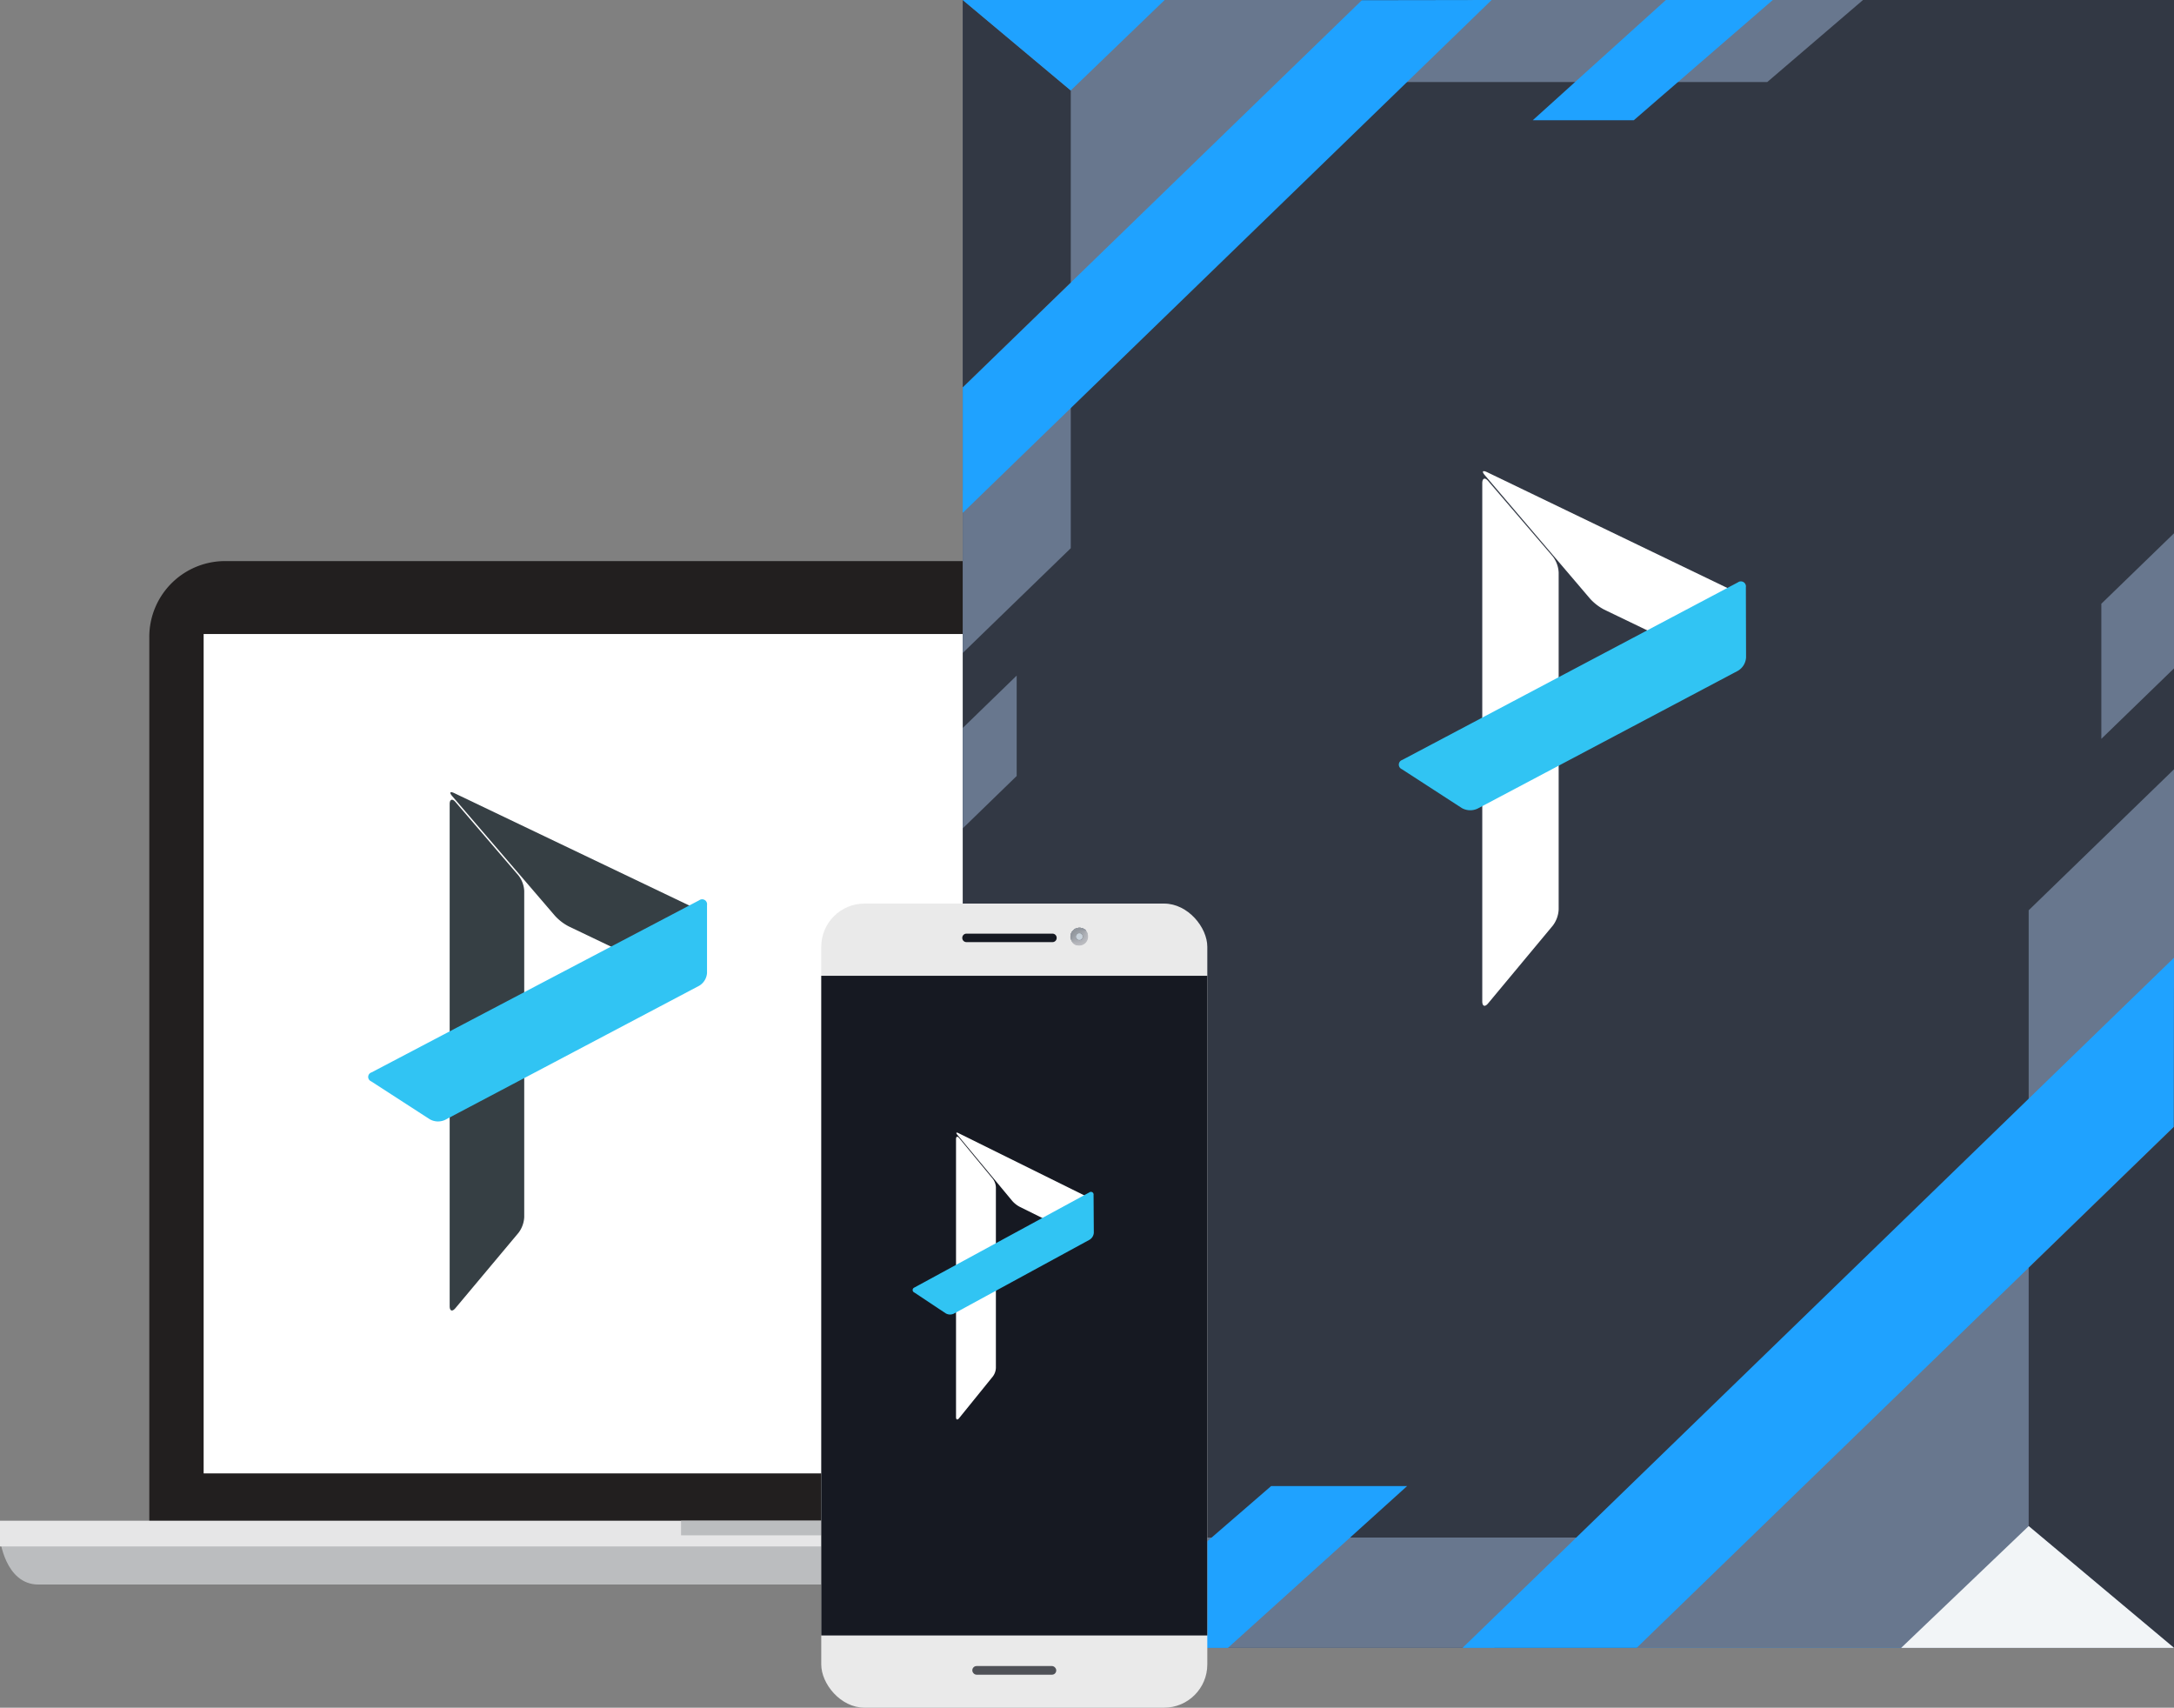 <svg xmlns="http://www.w3.org/2000/svg" width="344.08" height="270.26" viewBox="0 0 344.08 270.26"><rect x="0" y="0" width="344.08" height="270.26" fill="#808080" stroke="none"/><defs><style>.a{fill:#221f1f;}.b{fill:#bbbdbf;}.c{fill:#e6e6e7;}.d{fill:#fff;}.e{fill:#363f44;}.f{fill:#31c4f3;}.g{fill:#323844;}.h{fill:#68778e;}.i{fill:#1fa2ff;}.j{fill:#f2f5f7;}.k{fill:#eaeaea;}.l,.m{fill:#161922;}.m{opacity:0.73;}.n{fill:#bcbdc2;}.o{fill:#babbc0;}.p{fill:#b8babf;}.q{fill:#b7b8bd;}.r{fill:#b5b6bc;}.s{fill:#b3b5ba;}.t{fill:#b1b3b9;}.u{fill:#afb1b7;}.v{fill:#adb0b5;}.w{fill:#acaeb4;}.x{fill:#aaacb2;}.y{fill:#a8abb1;}.z{fill:#a6a9af;}.aa{fill:#a4a8ae;}.ab{fill:#a2a6ac;}.ac{fill:#a1a4ab;}.ad{fill:#9fa3a9;}.ae{fill:#9da1a7;}.af{fill:#9b9fa6;}.ag{fill:#999ea4;}.ah{fill:#979ca3;}.ai{fill:#969aa1;}.aj{fill:#9499a0;}.ak{fill:#92979e;}.al{fill:#878b92;}.am{fill:#8e9299;}.an{fill:#9499a1;}.ao{fill:#9ba0a8;}.ap{fill:#a1a7af;}.aq{fill:#a8afb6;}.ar{fill:#aeb6be;}.as{fill:#b4bdc5;}.at{fill:#bbc4cc;}.au{fill:#c1cbd4;}.av{fill:#c8d2db;}</style></defs><title>BannerHome</title><path class="a" d="M261.4,342.44V201a12,12,0,0,0-11.76-12.2H53.31A12,12,0,0,0,41.55,201V342.44Z" transform="translate(-17.92 -100)"/><path class="b" d="M278.93,350.77H24c-5.29,0-6.1-7.26-6.1-7.26H285S284.22,350.77,278.93,350.77Z" transform="translate(-17.92 -100)"/><rect class="c" y="240.67" width="267.12" height="4.07"/><rect class="d" x="32.23" y="100.34" width="202.65" height="132.84"/><rect class="b" x="107.79" y="240.67" width="51.55" height="2.31"/><path class="e" d="M90,226.92c-.5-.58-.91-.43-.91.34v79.45c0,.77.4.92.9.33l10-11.94a4.51,4.51,0,0,0,.9-2.47V241a4.33,4.33,0,0,0-.92-2.46Z" transform="translate(-17.92 -100)"/><path class="e" d="M128.2,245.36a2.06,2.06,0,0,0-1.08-2L89.84,225.53c-.7-.33-.85-.13-.35.46l16.27,18.95a7.82,7.82,0,0,0,2.17,1.67l17.66,8.45a11.27,11.27,0,0,0,1.28.56s.1-.66.2-1.42Z" transform="translate(-17.92 -100)"/><path class="f" d="M129.82,243.23a.78.78,0,0,0-1.24-.75L76.72,269.72a.75.75,0,0,0-.06,1.41l9.27,6a2.65,2.65,0,0,0,2.42.11L128.59,256a2.55,2.55,0,0,0,1.23-2Z" transform="translate(-17.92 -100)"/><rect class="g" x="152.37" width="191.72" height="260.79"/><polygon class="h" points="266.2 0 232.37 0 218.98 12.98 251.89 12.98 266.2 0"/><polygon class="h" points="294.86 0 277.95 0 263.72 12.98 279.71 12.98 294.86 0"/><polygon class="h" points="152.37 103.34 152.37 77.66 169.47 62.57 169.47 86.76 152.37 103.34"/><polygon class="h" points="152.37 115.21 152.37 131.1 160.91 122.81 160.91 106.92 152.37 115.21"/><polygon class="i" points="236.08 0 152.37 81.17 152.37 0.13 236.08 0"/><polygon class="h" points="215.58 0 152.37 61.3 152.37 0 215.58 0"/><polygon class="g" points="152.37 61.3 152.37 0 169.47 14.32 169.47 44.71 152.37 61.3"/><polygon class="i" points="169.47 14.32 184.33 0 152.37 0 169.47 14.32"/><polygon class="i" points="280.58 0 263.66 0 242.59 19.03 258.58 19.03 280.58 0"/><polygon class="h" points="190.93 260.79 236.45 260.79 254.46 243.33 210.18 243.33 190.93 260.79"/><polygon class="h" points="152.37 260.79 175.13 260.79 194.27 243.33 172.75 243.33 152.37 260.79"/><polygon class="h" points="344.08 121.75 344.08 156.31 321.08 176.6 321.08 144.06 344.08 121.75"/><polygon class="h" points="344.08 105.78 344.08 84.4 332.58 95.55 332.58 116.93 344.08 105.78"/><polygon class="i" points="231.48 260.79 344.08 151.57 343.94 260.79 231.48 260.79"/><polygon class="h" points="259.04 260.79 344.08 178.32 344.08 260.79 259.04 260.79"/><polygon class="g" points="344.08 178.32 344.08 260.79 321.08 241.52 321.08 200.63 344.08 178.32"/><polygon class="j" points="321.08 241.52 300.9 260.79 344.08 260.79 321.08 241.52"/><polygon class="i" points="171.59 260.79 194.35 260.79 222.7 235.19 201.18 235.19 171.59 260.79"/><path class="d" d="M253.45,176.12c-.51-.6-.93-.45-.93.35v82c0,.79.41.94.92.33l10.25-12.32a4.6,4.6,0,0,0,.92-2.54V190.6a4.56,4.56,0,0,0-.93-2.54Z" transform="translate(-17.92 -100)"/><path class="d" d="M292.58,195.13a2.15,2.15,0,0,0-1.11-2l-38.18-18.4c-.72-.34-.88-.13-.37.47l16.67,19.56a8.12,8.12,0,0,0,2.23,1.72l18.08,8.71a11.45,11.45,0,0,0,1.31.59s.11-.68.21-1.47Z" transform="translate(-17.92 -100)"/><path class="f" d="M294.24,192.94a.8.8,0,0,0-1.27-.77l-53.12,28.1a.78.78,0,0,0-.06,1.46l9.49,6.15a2.72,2.72,0,0,0,2.48.1L293,206.15a2.63,2.63,0,0,0,1.27-2.11Z" transform="translate(-17.92 -100)"/><rect class="k" x="129.98" y="143" width="61.1" height="127.26" rx="6.84"/><rect class="l" x="129.98" y="154.43" width="61.1" height="104.4"/><path class="l" d="M184.5,249.1H170.88a.66.66,0,0,1-.66-.67h0a.66.66,0,0,1,.66-.67H184.5a.66.66,0,0,1,.66.67h0A.66.66,0,0,1,184.5,249.1Z" transform="translate(-17.92 -100)"/><rect class="m" x="153.89" y="263.67" width="13.28" height="1.37" rx="0.67"/><path class="n" d="M190.13,248.25a1.39,1.39,0,1,1-2.78,0,1.36,1.36,0,0,1,.41-1,1.38,1.38,0,0,1,2,0A1.36,1.36,0,0,1,190.13,248.25Z" transform="translate(-17.92 -100)"/><path class="o" d="M187.76,247.26a1.38,1.38,0,0,1,2,0l0,0a1.23,1.23,0,0,1,.33.72,1.27,1.27,0,0,1,0,.2,1.37,1.37,0,0,1-.42,1l-.07.07a1.46,1.46,0,0,1-.9.35,1.21,1.21,0,0,1-.42,0,1.42,1.42,0,0,1-.44-.23l0,0a.19.19,0,0,1-.07-.06,1.44,1.44,0,0,1-.39-1A1.41,1.41,0,0,1,187.76,247.26Z" transform="translate(-17.92 -100)"/><path class="p" d="M187.76,247.26a1.39,1.39,0,0,1,1-.41,1.43,1.43,0,0,1,1,.41v0a1.11,1.11,0,0,1,.29.68v.19a1.46,1.46,0,0,1-.44.92l-.07.07a1.54,1.54,0,0,1-.88.36,1.33,1.33,0,0,1-.4,0,1.22,1.22,0,0,1-.43-.2h0l-.06-.06a1.32,1.32,0,0,1-.27-.42,1.34,1.34,0,0,1-.1-.57A1.33,1.33,0,0,1,187.76,247.26Z" transform="translate(-17.92 -100)"/><path class="q" d="M187.76,247.26a1.39,1.39,0,0,1,1-.41,1.42,1.42,0,0,1,1,.41v0a1,1,0,0,1,.25.64c0,.05,0,.12,0,.18a1.48,1.48,0,0,1-.46.89l-.07.06a1.4,1.4,0,0,1-.85.37,1,1,0,0,1-.39,0,1.13,1.13,0,0,1-.42-.17h0l-.07-.05a1.64,1.64,0,0,1-.26-.42,1.79,1.79,0,0,1-.09-.57A1.34,1.34,0,0,1,187.76,247.26Z" transform="translate(-17.92 -100)"/><path class="r" d="M187.76,247.26a1.39,1.39,0,0,1,1-.41,1.37,1.37,0,0,1,1,.42h0a.83.83,0,0,1,.2.59,1.09,1.09,0,0,1,0,.18,1.6,1.6,0,0,1-.47.86l-.07.06a1.66,1.66,0,0,1-.84.38,1.2,1.2,0,0,1-.38,0,1.06,1.06,0,0,1-.4-.14h0l-.06,0a1.43,1.43,0,0,1-.25-.43,1.36,1.36,0,0,1-.08-.57A1.33,1.33,0,0,1,187.76,247.26Z" transform="translate(-17.92 -100)"/><path class="s" d="M187.76,247.26a1.39,1.39,0,0,1,1-.41,1.37,1.37,0,0,1,1,.42h0a.8.8,0,0,1,.16.55c0,.06,0,.11,0,.17a1.66,1.66,0,0,1-.49.83l-.07.06a1.69,1.69,0,0,1-.82.39,1.47,1.47,0,0,1-.36,0,1.06,1.06,0,0,1-.38-.12h0l-.05,0a1.43,1.43,0,0,1-.25-.43,1.54,1.54,0,0,1-.07-.57A1.32,1.32,0,0,1,187.76,247.26Z" transform="translate(-17.92 -100)"/><path class="t" d="M187.76,247.26a1.39,1.39,0,0,1,1-.41,1.37,1.37,0,0,1,1,.42h0a.69.69,0,0,1,.12.51,1.24,1.24,0,0,1,0,.16,1.64,1.64,0,0,1-.5.8l-.07.06a1.78,1.78,0,0,1-.79.39,1.54,1.54,0,0,1-.36,0,1,1,0,0,1-.36-.09h0l-.06,0a1.27,1.27,0,0,1-.23-.43,1.33,1.33,0,0,1-.06-.56A1.31,1.31,0,0,1,187.76,247.26Z" transform="translate(-17.92 -100)"/><path class="u" d="M187.76,247.26a1.39,1.39,0,0,1,1-.41,1.37,1.37,0,0,1,1,.42h0a.59.59,0,0,1,.07.47.83.83,0,0,1,0,.15,1.76,1.76,0,0,1-.51.76l-.07.06a2,2,0,0,1-.78.41,1.42,1.42,0,0,1-.34,0,1,1,0,0,1-.35-.06h0l-.05,0a1.37,1.37,0,0,1-.23-.43,1.54,1.54,0,0,1-.05-.57A1.29,1.29,0,0,1,187.76,247.26Z" transform="translate(-17.92 -100)"/><path class="v" d="M187.76,247.26a1.39,1.39,0,0,1,1-.41,1.37,1.37,0,0,1,1,.42h0a.54.54,0,0,1,0,.43,1.21,1.21,0,0,1-.05.14,2.09,2.09,0,0,1-.53.73l-.07.06a2,2,0,0,1-.76.41,1,1,0,0,1-.32.06.92.92,0,0,1-.34,0h0l-.05,0a1.38,1.38,0,0,1-.21-.44,1.5,1.5,0,0,1,0-.56A1.3,1.3,0,0,1,187.76,247.26Z" transform="translate(-17.92 -100)"/><path class="w" d="M187.76,247.26a1.39,1.39,0,0,1,1-.41,1.37,1.37,0,0,1,1,.42h0a.45.45,0,0,1,0,.39,1.12,1.12,0,0,1-.05.13,2.21,2.21,0,0,1-.55.7l-.06.06a2.66,2.66,0,0,1-.75.42,1.25,1.25,0,0,1-.31.07.8.8,0,0,1-.31,0h-.06a1.63,1.63,0,0,1-.21-.44,1.5,1.5,0,0,1,0-.56A1.3,1.3,0,0,1,187.76,247.26Z" transform="translate(-17.92 -100)"/><path class="x" d="M187.76,247.26a1.39,1.39,0,0,1,1-.41,1.37,1.37,0,0,1,1,.42h0a.45.45,0,0,1-.06.35l-.06.12a2.59,2.59,0,0,1-.56.67l-.07.05a2.58,2.58,0,0,1-.72.44l-.3.09a1.1,1.1,0,0,1-.3,0h0a1.51,1.51,0,0,1-.2-.45,1.32,1.32,0,0,1,0-.56A1.24,1.24,0,0,1,187.76,247.26Z" transform="translate(-17.92 -100)"/><path class="y" d="M187.76,247.26a1.39,1.39,0,0,1,1-.41,1.41,1.41,0,0,1,1,.42h0a.5.5,0,0,1-.1.31l-.07.11a3.36,3.36,0,0,1-.58.64l-.07,0a2.92,2.92,0,0,1-.7.44,2.12,2.12,0,0,1-.29.11,1.11,1.11,0,0,1-.28.05h-.05a1.34,1.34,0,0,1-.19-.44,1.51,1.51,0,0,1,0-.56A1.24,1.24,0,0,1,187.76,247.26Z" transform="translate(-17.92 -100)"/><path class="z" d="M187.76,247.26a1.39,1.39,0,0,1,1-.41,1.41,1.41,0,0,1,1,.42h0a.6.6,0,0,1-.15.27.86.86,0,0,0-.07.1,3.77,3.77,0,0,1-.6.6l-.06.06a3.54,3.54,0,0,1-.69.45l-.27.12a1.23,1.23,0,0,1-.26.08h0a1.12,1.12,0,0,1-.18-.45,1.5,1.5,0,0,1,0-.56A1.31,1.31,0,0,1,187.76,247.26Z" transform="translate(-17.92 -100)"/><path class="aa" d="M187.76,247.26a1.39,1.39,0,0,1,1-.41,1.38,1.38,0,0,1,1,.43h0a1.45,1.45,0,0,1-.18.23.36.36,0,0,0-.08.09,7,7,0,0,1-.61.57l-.07.06a6.68,6.68,0,0,1-.67.46l-.25.13a1.6,1.6,0,0,1-.25.11h-.05a1.44,1.44,0,0,1-.17-.45,1.75,1.75,0,0,1,0-.56A1.24,1.24,0,0,1,187.76,247.26Z" transform="translate(-17.92 -100)"/><path class="ab" d="M187.76,247.26a1.39,1.39,0,0,1,1-.41,1.36,1.36,0,0,1,1,.43h0l-.22.18-.1.09c-.17.16-.39.35-.62.54l-.07,0a6.52,6.52,0,0,1-.64.47l-.25.15-.23.14h0l0,0a1.2,1.2,0,0,1-.16-.46,1.69,1.69,0,0,1,0-.55A1.37,1.37,0,0,1,187.76,247.26Z" transform="translate(-17.92 -100)"/><path class="ac" d="M187.76,247.26a1.38,1.38,0,0,1,2,0h0s-.13,0-.27.13l-.1.08-.64.51-.06.05c-.21.17-.43.34-.63.48l-.23.17-.22.16h0l0,0a1.26,1.26,0,0,1-.16-.46,1.51,1.51,0,0,1,0-.56A1.26,1.26,0,0,1,187.76,247.26Z" transform="translate(-17.92 -100)"/><path class="ad" d="M187.76,247.26a1.38,1.38,0,0,1,2,0h0c-.06,0-.16,0-.31.09l-.11.07c-.19.13-.42.3-.65.48l-.07,0-.61.48-.22.19-.19.19h0l0,0a1.37,1.37,0,0,1-.14-.46,1.46,1.46,0,0,1,0-.55A1.32,1.32,0,0,1,187.76,247.26Z" transform="translate(-17.92 -100)"/><path class="ae" d="M187.76,247.26a1.38,1.38,0,0,1,2,0h0a.48.48,0,0,0-.35.05l-.12.06a4.62,4.62,0,0,0-.67.45l-.06,0c-.21.17-.42.34-.59.5l-.21.2a1.21,1.21,0,0,0-.18.23h0l0,0a1.35,1.35,0,0,1-.09-1A1.28,1.28,0,0,1,187.76,247.26Z" transform="translate(-17.92 -100)"/><path class="af" d="M187.76,247.26a1.38,1.38,0,0,1,2,0h0a.55.55,0,0,0-.4,0l-.12,0a3.38,3.38,0,0,0-.69.41l-.06.05a4.7,4.7,0,0,0-.57.51,1.8,1.8,0,0,0-.19.21,1.28,1.28,0,0,0-.17.26h0l0,0a1.71,1.71,0,0,1-.13-.47,1.69,1.69,0,0,1,.06-.55A1.23,1.23,0,0,1,187.76,247.26Z" transform="translate(-17.92 -100)"/><path class="ag" d="M187.76,247.26a1.38,1.38,0,0,1,2,0h0a.63.63,0,0,0-.44,0l-.13,0a2.53,2.53,0,0,0-.7.38l-.07,0a3.82,3.82,0,0,0-.55.51l-.18.23a2,2,0,0,0-.15.29h0s0,0,0,0a1.26,1.26,0,0,1-.12-.47,1.44,1.44,0,0,1,.07-.55A1.3,1.3,0,0,1,187.76,247.26Z" transform="translate(-17.92 -100)"/><path class="ah" d="M187.76,247.26a1.39,1.39,0,0,1,1-.41,1.42,1.42,0,0,1,1,.43h0a.73.73,0,0,0-.48-.07.58.58,0,0,0-.14,0,2.18,2.18,0,0,0-.72.35l-.06.05a3,3,0,0,0-.54.52,1.32,1.32,0,0,0-.16.25,1.2,1.2,0,0,0-.13.31h0s0,0,0,.06a1.31,1.31,0,0,1-.12-.48,1.61,1.61,0,0,1,.08-.54A1.27,1.27,0,0,1,187.76,247.26Z" transform="translate(-17.92 -100)"/><path class="ai" d="M187.76,247.26a1.38,1.38,0,0,1,2,0h0a.82.82,0,0,0-.53-.11l-.14,0a1.94,1.94,0,0,0-.74.32l-.06,0a2.33,2.33,0,0,0-.51.53c-.06.09-.11.18-.16.27a1.35,1.35,0,0,0-.11.34h0s0,0,0,.06a1.2,1.2,0,0,1-.1-.47,1.45,1.45,0,0,1,.09-.55A1.28,1.28,0,0,1,187.76,247.26Z" transform="translate(-17.92 -100)"/><path class="aj" d="M187.76,247.26a1.38,1.38,0,0,1,2,0h0a1,1,0,0,0-.57-.15H189a1.57,1.57,0,0,0-.75.29l-.07,0a2.11,2.11,0,0,0-.49.54,1.47,1.47,0,0,0-.14.28,1.56,1.56,0,0,0-.1.37h0s0,0,0,.07a1.52,1.52,0,0,1-.1-.48,1.62,1.62,0,0,1,.1-.54A1.25,1.25,0,0,1,187.76,247.26Z" transform="translate(-17.92 -100)"/><path class="ak" d="M187.44,248.66v0a1.79,1.79,0,0,1,.09-.4,1.66,1.66,0,0,1,.6-.84,1.49,1.49,0,0,1,1-.3,1.22,1.22,0,0,1,.61.19h0a1.38,1.38,0,0,0-2,0,1.43,1.43,0,0,0-.3.44,1.46,1.46,0,0,0-.11.55,1.28,1.28,0,0,0,.09.48Z" transform="translate(-17.92 -100)"/><circle class="al" cx="170.83" cy="148.24" r="0.57"/><circle class="am" cx="170.83" cy="148.24" r="0.56"/><circle class="an" cx="170.84" cy="148.24" r="0.55"/><circle class="ao" cx="170.84" cy="148.24" r="0.54"/><circle class="ap" cx="170.84" cy="148.23" r="0.52"/><path class="aq" d="M189.26,248.23a.51.51,0,0,1-.51.52.52.52,0,0,1,0-1A.51.51,0,0,1,189.26,248.23Z" transform="translate(-17.92 -100)"/><path class="ar" d="M189.25,248.23a.5.5,0,1,1-.5-.5A.5.5,0,0,1,189.25,248.23Z" transform="translate(-17.92 -100)"/><path class="as" d="M189.24,248.23a.49.49,0,1,1-1,0,.49.49,0,0,1,1,0Z" transform="translate(-17.92 -100)"/><path class="at" d="M189.23,248.23a.48.48,0,0,1-.47.48.49.49,0,0,1-.48-.48.48.48,0,0,1,.48-.47A.47.47,0,0,1,189.23,248.23Z" transform="translate(-17.92 -100)"/><path class="au" d="M189.22,248.23a.46.46,0,0,1-.46.46.45.45,0,0,1-.46-.46.46.46,0,0,1,.46-.46A.47.47,0,0,1,189.22,248.23Z" transform="translate(-17.92 -100)"/><path class="av" d="M189.2,248.23a.45.45,0,1,1-.44-.45A.45.45,0,0,1,189.2,248.23Z" transform="translate(-17.92 -100)"/><path class="d" d="M169.72,280.1c-.27-.32-.49-.24-.49.18v44c0,.42.22.49.48.17l5.35-6.61a2.43,2.43,0,0,0,.48-1.35v-28.6a2.44,2.44,0,0,0-.49-1.34Z" transform="translate(-17.92 -100)"/><path class="d" d="M190.14,290.29a1.17,1.17,0,0,0-.59-1.1l-19.91-9.85c-.38-.19-.47-.08-.2.25l8.7,10.48a4.18,4.18,0,0,0,1.17.92l9.42,4.67c.37.18.68.33.69.32s.05-.36.1-.78Z" transform="translate(-17.92 -100)"/><path class="f" d="M191,289.11a.42.42,0,0,0-.67-.4l-27.7,15.06a.42.42,0,0,0,0,.78l4.95,3.29a1.36,1.36,0,0,0,1.3.06l21.49-11.7a1.4,1.4,0,0,0,.67-1.12Z" transform="translate(-17.92 -100)"/></svg>